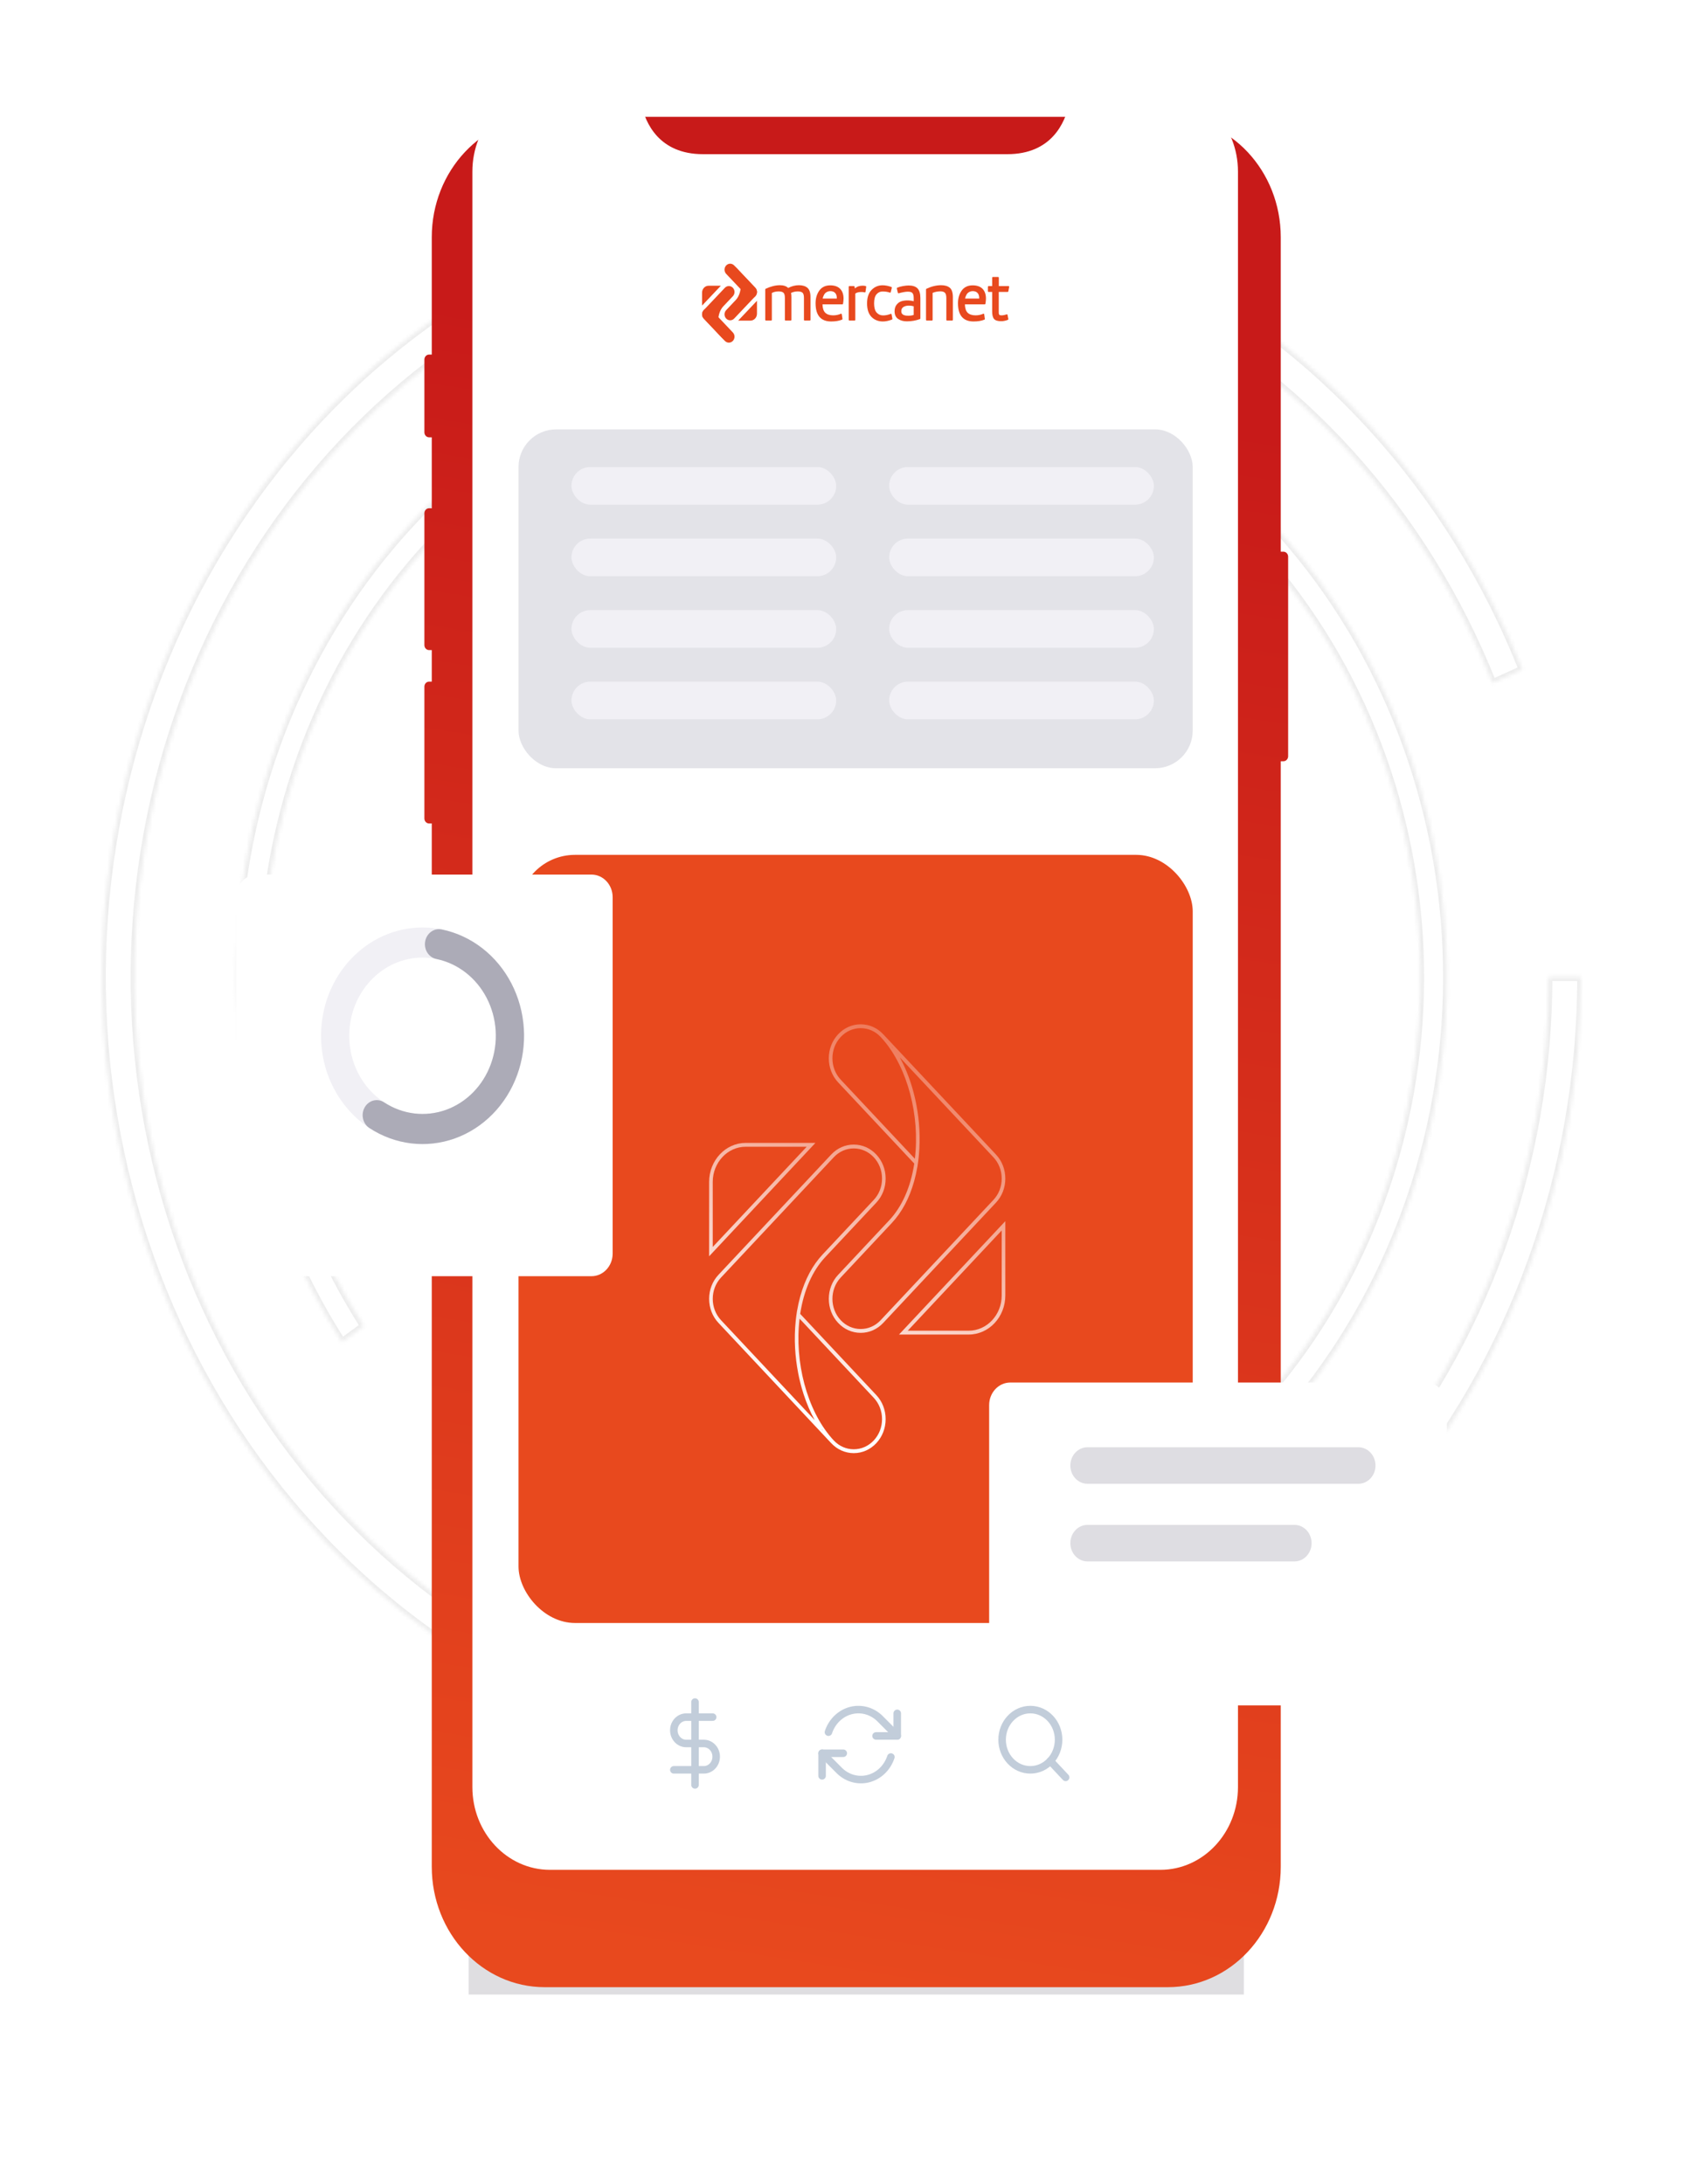 <svg width="447" height="580" viewBox="0 0 447 580" fill="none" xmlns="http://www.w3.org/2000/svg">
<mask id="path-1-inside-1" fill="white">
<path d="M419.909 259.534C419.909 311.468 401.824 361.552 369.162 400.068C336.501 438.585 291.591 462.788 243.146 467.983C194.701 473.178 146.174 458.994 106.978 428.183C67.783 397.372 40.713 352.13 31.022 301.235C21.33 250.339 29.707 197.418 54.527 152.738C79.347 108.058 118.841 74.804 165.348 59.427C211.854 44.05 262.057 47.647 306.218 69.519C350.379 91.392 385.349 129.981 404.345 177.8L396.423 181.38C378.259 135.656 344.821 98.757 302.595 77.843C260.368 56.928 212.364 53.489 167.895 68.192C123.426 82.896 85.662 114.693 61.929 157.416C38.196 200.139 30.186 250.742 39.453 299.408C48.72 348.074 74.604 391.334 112.082 420.795C149.561 450.256 195.962 463.819 242.286 458.852C288.609 453.884 331.551 430.741 362.782 393.912C394.012 357.083 411.305 309.193 411.305 259.534H419.909Z"/>
</mask>
<path d="M419.909 259.534C419.909 311.468 401.824 361.552 369.162 400.068C336.501 438.585 291.591 462.788 243.146 467.983C194.701 473.178 146.174 458.994 106.978 428.183C67.783 397.372 40.713 352.13 31.022 301.235C21.33 250.339 29.707 197.418 54.527 152.738C79.347 108.058 118.841 74.804 165.348 59.427C211.854 44.05 262.057 47.647 306.218 69.519C350.379 91.392 385.349 129.981 404.345 177.8L396.423 181.38C378.259 135.656 344.821 98.757 302.595 77.843C260.368 56.928 212.364 53.489 167.895 68.192C123.426 82.896 85.662 114.693 61.929 157.416C38.196 200.139 30.186 250.742 39.453 299.408C48.72 348.074 74.604 391.334 112.082 420.795C149.561 450.256 195.962 463.819 242.286 458.852C288.609 453.884 331.551 430.741 362.782 393.912C394.012 357.083 411.305 309.193 411.305 259.534H419.909Z" stroke="#EDEDED" stroke-width="2" mask="url(#path-1-inside-1)"/>
<mask id="path-2-inside-2" fill="white">
<path d="M90.832 356.42C68.315 321.34 58.816 278.589 64.178 236.461C69.541 194.332 89.382 155.83 119.853 128.424C150.324 101.017 189.252 86.66 229.086 88.137C268.92 89.614 306.82 106.821 335.433 136.418C364.046 166.016 381.332 205.894 383.939 248.318C386.546 290.742 374.286 332.686 349.54 366.013C324.793 399.341 289.323 421.676 250.01 428.686C210.698 435.696 170.346 426.881 136.782 403.951L140.581 397.625C172.674 419.55 211.259 427.979 248.849 421.276C286.439 414.574 320.356 393.217 344.018 361.349C367.681 329.481 379.403 289.375 376.911 248.809C374.419 208.244 357.889 170.112 330.53 141.811C303.17 113.51 266.931 97.058 228.842 95.645C190.753 94.233 153.53 107.961 124.393 134.167C95.257 160.373 76.285 197.189 71.158 237.471C66.03 277.754 75.113 318.632 96.644 352.176L90.832 356.42Z"/>
</mask>
<path d="M90.832 356.42C68.315 321.34 58.816 278.589 64.178 236.461C69.541 194.332 89.382 155.83 119.853 128.424C150.324 101.017 189.252 86.66 229.086 88.137C268.92 89.614 306.82 106.821 335.433 136.418C364.046 166.016 381.332 205.894 383.939 248.318C386.546 290.742 374.286 332.686 349.54 366.013C324.793 399.341 289.323 421.676 250.01 428.686C210.698 435.696 170.346 426.881 136.782 403.951L140.581 397.625C172.674 419.55 211.259 427.979 248.849 421.276C286.439 414.574 320.356 393.217 344.018 361.349C367.681 329.481 379.403 289.375 376.911 248.809C374.419 208.244 357.889 170.112 330.53 141.811C303.17 113.51 266.931 97.058 228.842 95.645C190.753 94.233 153.53 107.961 124.393 134.167C95.257 160.373 76.285 197.189 71.158 237.471C66.03 277.754 75.113 318.632 96.644 352.176L90.832 356.42Z" stroke="#EDEDED" stroke-width="2" mask="url(#path-2-inside-2)"/>
<g opacity="0.2" filter="url(#filter0_f)">
<path fill-rule="evenodd" clip-rule="evenodd" d="M124.481 447.103H330.361V529.715H124.481V447.103Z" fill="#5F5C6B"/>
</g>
<g filter="url(#filter1_d)">
<path fill-rule="evenodd" clip-rule="evenodd" d="M114.676 43.014C114.676 25.352 128.099 11.034 144.658 11.034H310.182C326.741 11.034 340.164 25.352 340.164 43.014V126.518H340.879C341.567 126.518 342.125 127.113 342.125 127.846V180.844C342.125 181.578 341.567 182.173 340.879 182.173H340.164V475.775C340.164 493.437 326.741 507.755 310.182 507.755H144.658C128.099 507.755 114.676 493.437 114.676 475.775V198.698H113.961C113.273 198.698 112.716 198.103 112.716 197.37V162.354C112.716 161.62 113.273 161.025 113.961 161.025H114.676V152.653H113.961C113.273 152.653 112.716 152.058 112.716 151.324V116.309C112.716 115.575 113.273 114.98 113.961 114.98H114.676V96.143H113.961C113.273 96.143 112.716 95.548 112.716 94.815V75.496C112.716 74.762 113.273 74.167 113.961 74.167H114.676V43.014Z" fill="url(#paint0_linear)"/>
</g>
<path fill-rule="evenodd" clip-rule="evenodd" d="M125.462 45.57C125.462 33.427 134.69 23.584 146.074 23.584H166.042C168.106 23.584 169.811 25.381 170.278 27.525C171.394 32.648 175.01 40.946 186.724 40.946C195.849 40.946 258.415 40.946 267.539 40.946C279.254 40.946 282.87 32.648 283.986 27.525C284.453 25.381 286.157 23.584 288.221 23.584H308.19C319.574 23.584 328.802 33.427 328.802 45.57V474.606C328.802 486.749 319.574 496.592 308.19 496.592H146.074C134.69 496.592 125.462 486.749 125.462 474.606V45.57Z" fill="white"/>
<rect x="137.718" y="227.034" width="179.065" height="204" rx="15" fill="url(#paint1_linear)"/>
<g filter="url(#filter2_d)">
<path d="M62.717 228.267C62.717 224.955 65.234 222.271 68.338 222.271H157.094C160.199 222.271 162.716 224.955 162.716 228.267V322.939C162.716 326.25 160.199 328.935 157.094 328.935H68.338C65.234 328.935 62.717 326.25 62.717 322.939V228.267Z" fill="white"/>
</g>
<g filter="url(#filter3_d)">
<path d="M262.716 363.166C262.716 359.854 265.233 357.17 268.337 357.17H378.662C381.766 357.17 384.283 359.854 384.283 363.166V436.923C384.283 440.235 381.766 442.92 378.662 442.92H268.337C265.233 442.92 262.716 440.235 262.716 436.923V363.166Z" fill="white"/>
</g>
<path opacity="0.4" d="M284.282 389.211C284.282 386.531 286.319 384.359 288.831 384.359H360.778C363.291 384.359 365.327 386.531 365.327 389.211V389.211C365.327 391.891 363.291 394.063 360.778 394.063H288.831C286.319 394.063 284.282 391.891 284.282 389.211V389.211Z" fill="#ACABB7"/>
<path opacity="0.4" d="M284.282 409.833C284.282 407.153 286.319 404.98 288.831 404.98H343.807C346.32 404.98 348.356 407.153 348.356 409.833V409.833C348.356 412.512 346.32 414.685 343.807 414.685H288.831C286.319 414.685 284.282 412.512 284.282 409.833V409.833Z" fill="#ACABB7"/>
<path fill-rule="evenodd" clip-rule="evenodd" d="M112.226 295.843C122.976 295.843 131.691 286.547 131.691 275.08C131.691 263.613 122.976 254.318 112.226 254.318C101.476 254.318 92.761 263.613 92.761 275.08C92.761 286.547 101.476 295.843 112.226 295.843ZM112.226 303.838C127.116 303.838 139.187 290.962 139.187 275.08C139.187 259.198 127.116 246.323 112.226 246.323C97.336 246.323 85.266 259.198 85.266 275.08C85.266 290.962 97.336 303.838 112.226 303.838Z" fill="#F1F0F5"/>
<path fill-rule="evenodd" clip-rule="evenodd" d="M112.924 250.01C112.533 252.179 113.865 254.274 115.897 254.69C118.699 255.264 121.348 256.488 123.657 258.275C125.966 260.062 127.879 262.368 129.259 265.031C130.64 267.693 131.455 270.647 131.647 273.683C131.839 276.719 131.403 279.763 130.37 282.599C129.337 285.436 127.732 287.995 125.669 290.097C123.605 292.198 121.134 293.79 118.43 294.76C115.726 295.73 112.856 296.054 110.021 295.709C107.187 295.364 104.458 294.359 102.028 292.765C100.265 291.608 97.957 292.195 96.873 294.076C95.788 295.956 96.338 298.418 98.101 299.575C101.467 301.783 105.246 303.175 109.172 303.653C113.098 304.13 117.074 303.681 120.819 302.338C124.565 300.994 127.987 298.789 130.845 295.879C133.703 292.968 135.926 289.423 137.357 285.495C138.788 281.566 139.391 277.35 139.126 273.145C138.86 268.94 137.731 264.849 135.818 261.161C133.906 257.473 131.257 254.278 128.059 251.803C124.86 249.328 121.191 247.634 117.311 246.839C115.278 246.422 113.314 247.842 112.924 250.01Z" fill="#ACABB7"/>
<path d="M214.44 76.428C213.907 75.977 213.148 75.748 212.183 75.748C211.228 75.748 210.273 75.992 209.34 76.475C208.85 75.993 208.11 75.748 207.136 75.748C205.968 75.748 204.696 76.065 203.356 76.691C203.29 76.721 203.248 76.79 203.248 76.865V84.94C203.248 85.046 203.329 85.131 203.43 85.131H204.82C204.92 85.131 205.001 85.046 205.001 84.94V77.802C205.515 77.528 206.128 77.388 206.823 77.388C207.394 77.388 207.817 77.506 208.08 77.737C208.334 77.96 208.462 78.431 208.462 79.137V84.939C208.462 85.045 208.543 85.13 208.643 85.13H210.016C210.117 85.13 210.198 85.045 210.198 84.939V78.874C210.198 78.436 210.166 78.079 210.1 77.791C210.671 77.524 211.271 77.388 211.887 77.388C212.458 77.388 212.881 77.506 213.144 77.737C213.398 77.96 213.526 78.431 213.526 79.137V84.939C213.526 85.045 213.607 85.13 213.707 85.13H215.081C215.181 85.13 215.262 85.045 215.262 84.939V78.874C215.261 77.713 214.984 76.889 214.44 76.428Z" fill="#E8491E"/>
<path d="M220.503 75.783C219.235 75.783 218.256 76.255 217.594 77.188C216.944 78.103 216.615 79.23 216.615 80.535C216.615 83.747 218.006 85.375 220.751 85.375C221.894 85.375 222.868 85.212 223.646 84.89C223.726 84.857 223.773 84.771 223.76 84.682L223.578 83.477C223.569 83.418 223.535 83.368 223.486 83.339C223.437 83.311 223.378 83.308 223.327 83.331C222.712 83.61 222.024 83.752 221.281 83.752C220.341 83.752 219.626 83.508 219.156 83.028C218.715 82.577 218.478 81.839 218.452 80.831H223.73C223.818 80.831 223.893 80.765 223.908 80.674C223.998 80.141 224.044 79.677 224.044 79.294C224.044 78.197 223.741 77.328 223.145 76.711C222.55 76.095 221.661 75.783 220.503 75.783ZM222.256 79.295H218.497C218.514 79.18 218.544 79.055 218.589 78.921C218.662 78.7 218.774 78.456 218.921 78.195C219.058 77.951 219.273 77.742 219.558 77.574C219.843 77.404 220.178 77.318 220.553 77.318C221.093 77.318 221.503 77.474 221.807 77.795C222.106 78.111 222.259 78.575 222.259 79.172C222.258 79.22 222.257 79.261 222.256 79.295Z" fill="#E8491E"/>
<path d="M229.92 75.962C229.655 75.901 229.385 75.87 229.12 75.87C228.285 75.87 227.59 76.118 227.047 76.608L226.982 76.139C226.97 76.044 226.893 75.975 226.803 75.975H225.596C225.495 75.975 225.414 76.061 225.414 76.166V84.94C225.414 85.046 225.495 85.131 225.596 85.131H226.985C227.085 85.131 227.166 85.046 227.166 84.94V77.969C227.511 77.689 228.063 77.546 228.806 77.546C229.1 77.546 229.387 77.579 229.659 77.646C229.709 77.659 229.761 77.647 229.802 77.617C229.844 77.587 229.872 77.54 229.879 77.487L230.061 76.176C230.074 76.077 230.013 75.983 229.92 75.962Z" fill="#E8491E"/>
<path d="M236.802 83.505C236.792 83.449 236.759 83.402 236.713 83.374C236.666 83.347 236.61 83.343 236.561 83.363C235.89 83.633 235.216 83.77 234.556 83.77C233.851 83.77 233.288 83.524 232.834 83.017C232.384 82.515 232.156 81.692 232.156 80.57C232.156 79.46 232.376 78.646 232.811 78.148C233.248 77.649 233.775 77.406 234.424 77.406C235.129 77.406 235.778 77.509 236.353 77.711C236.4 77.727 236.452 77.722 236.496 77.698C236.54 77.673 236.572 77.63 236.584 77.579L236.866 76.442C236.89 76.345 236.838 76.245 236.749 76.213C235.918 75.916 235.124 75.766 234.391 75.766C233.266 75.766 232.291 76.178 231.494 76.991C230.693 77.805 230.288 79.01 230.288 80.572C230.288 82.169 230.688 83.382 231.478 84.18C232.264 84.974 233.284 85.377 234.507 85.377C235.209 85.377 236.014 85.209 236.901 84.877C236.986 84.846 237.035 84.753 237.018 84.66L236.802 83.505Z" fill="#E8491E"/>
<path d="M243.709 76.618C243.218 76.087 242.414 75.818 241.321 75.818C240.926 75.818 240.421 75.871 239.818 75.978C239.211 76.085 238.701 76.23 238.303 76.41C238.222 76.447 238.178 76.541 238.199 76.632L238.464 77.751C238.475 77.8 238.506 77.843 238.547 77.869C238.588 77.895 238.638 77.902 238.685 77.889C239.725 77.604 240.544 77.459 241.122 77.459C241.745 77.459 242.163 77.591 242.363 77.851C242.572 78.124 242.678 78.574 242.678 79.19V80.006C242.132 79.86 241.576 79.786 241.023 79.786C240.423 79.786 239.879 79.862 239.407 80.012C238.916 80.169 238.489 80.474 238.137 80.921C237.78 81.374 237.598 81.962 237.598 82.669C237.598 83.609 237.928 84.302 238.578 84.728C239.2 85.135 239.967 85.342 240.858 85.342C242.086 85.342 243.253 85.138 244.327 84.737C244.399 84.71 244.448 84.638 244.448 84.556V79.121C244.447 77.99 244.198 77.148 243.709 76.618ZM242.678 83.644C242.216 83.786 241.72 83.857 241.205 83.857C239.383 83.857 239.383 82.949 239.383 82.65C239.383 82.146 239.56 81.785 239.926 81.546C240.315 81.292 240.806 81.164 241.386 81.164C241.837 81.164 242.271 81.224 242.678 81.343V83.644Z" fill="#E8491E"/>
<path d="M252.259 76.418C251.727 75.973 250.952 75.747 249.954 75.747C248.698 75.747 247.388 76.065 246.058 76.69C245.992 76.721 245.95 76.789 245.95 76.865V84.939C245.95 85.045 246.031 85.13 246.131 85.13H247.521C247.622 85.13 247.703 85.045 247.703 84.939V77.78C248.352 77.508 249.059 77.371 249.805 77.371C250.308 77.371 250.696 77.496 250.959 77.742C251.215 77.982 251.345 78.47 251.345 79.189V84.939C251.345 85.045 251.426 85.13 251.526 85.13H252.9C253 85.13 253.081 85.045 253.081 84.939V78.927C253.081 77.718 252.805 76.873 252.259 76.418ZM267.636 77.528C267.723 77.528 267.797 77.463 267.813 77.373L268.028 76.202C268.039 76.146 268.025 76.088 267.991 76.044C267.956 75.999 267.905 75.974 267.851 75.974H265.285V73.754C265.285 73.648 265.204 73.563 265.103 73.563H263.697C263.597 73.563 263.516 73.648 263.516 73.754V75.975H262.571C262.471 75.975 262.39 76.06 262.39 76.166V77.337C262.39 77.443 262.471 77.529 262.571 77.529H263.516V82.686C263.516 83.652 263.68 84.314 264.017 84.71C264.36 85.111 264.991 85.306 265.947 85.306C266.473 85.306 267.062 85.185 267.696 84.945C267.781 84.913 267.831 84.82 267.813 84.727L267.597 83.626C267.587 83.572 267.555 83.525 267.509 83.499C267.464 83.471 267.41 83.466 267.361 83.484C266.875 83.663 266.416 83.753 265.997 83.753C265.811 83.753 265.659 83.731 265.547 83.687C265.457 83.651 265.399 83.601 265.364 83.527C265.319 83.432 265.292 83.344 265.283 83.267C265.272 83.176 265.268 83.039 265.268 82.862V77.528H267.636ZM258.323 75.783C257.055 75.783 256.077 76.255 255.414 77.188C254.765 78.103 254.435 79.23 254.435 80.535C254.435 83.747 255.826 85.375 258.571 85.375C259.715 85.375 260.689 85.212 261.467 84.89C261.547 84.857 261.593 84.771 261.58 84.683L261.399 83.477C261.39 83.418 261.356 83.368 261.307 83.339C261.258 83.311 261.199 83.308 261.148 83.331C260.533 83.611 259.845 83.752 259.102 83.752C258.162 83.752 257.447 83.508 256.977 83.028C256.536 82.577 256.299 81.839 256.273 80.831H261.551C261.639 80.831 261.714 80.765 261.729 80.674C261.819 80.142 261.865 79.678 261.865 79.294C261.865 78.197 261.562 77.328 260.967 76.711C260.37 76.095 259.482 75.783 258.323 75.783ZM260.077 79.296H256.318C256.334 79.18 256.365 79.054 256.409 78.921C256.482 78.702 256.593 78.457 256.741 78.195C256.878 77.951 257.093 77.742 257.378 77.574C257.663 77.404 257.998 77.318 258.373 77.318C258.912 77.318 259.323 77.474 259.627 77.795C259.926 78.112 260.078 78.575 260.078 79.172C260.078 79.22 260.078 79.261 260.077 79.296Z" fill="#E8491E"/>
<path d="M191.459 75.885H188.202C187.245 75.885 186.468 76.704 186.468 77.716V81.154L191.459 75.885Z" fill="#E8491E"/>
<path d="M196.059 85.151H199.315C200.273 85.151 201.049 84.331 201.049 83.319V79.881L196.059 85.151Z" fill="#E8491E"/>
<path d="M199.551 79.134C199.167 79.134 198.783 78.979 198.491 78.67L192.872 72.736C192.286 72.118 192.286 71.115 192.872 70.497C193.458 69.879 194.407 69.879 194.992 70.497L200.611 76.431C201.196 77.05 201.196 78.052 200.611 78.67C200.318 78.979 199.934 79.134 199.551 79.134Z" fill="#E8491E"/>
<path d="M200.611 76.431L199.322 75.07C199.322 75.07 198.165 73.848 194.992 70.497C197.107 72.731 197.466 77.513 195.417 79.678L192.871 82.366C192.286 82.984 192.286 83.987 192.871 84.604C193.164 84.914 193.548 85.068 193.931 85.068C194.315 85.068 194.699 84.913 194.991 84.604L200.61 78.67C201.196 78.052 201.196 77.049 200.611 76.431Z" fill="#E8491E"/>
<path d="M187.968 81.902C188.351 81.902 188.735 82.056 189.027 82.365L194.646 88.299C195.232 88.917 195.232 89.92 194.646 90.538C194.061 91.156 193.112 91.156 192.527 90.538L186.908 84.604C186.322 83.986 186.322 82.983 186.908 82.365C187.2 82.056 187.584 81.902 187.968 81.902Z" fill="#E8491E"/>
<path d="M186.908 84.604L188.197 85.966C188.197 85.966 189.353 87.187 192.526 90.538C190.411 88.305 190.052 83.522 192.102 81.358L194.647 78.67C195.232 78.051 195.232 77.049 194.647 76.431C194.354 76.121 193.97 75.968 193.587 75.968C193.204 75.968 192.82 76.122 192.527 76.431L186.908 82.366C186.322 82.983 186.322 83.986 186.908 84.604Z" fill="#E8491E"/>
<path d="M184.593 452.034V474.034" stroke="#C2CDDA" stroke-width="2" stroke-linecap="round" stroke-linejoin="round"/>
<path d="M189.281 456.034H182.25C181.379 456.034 180.545 456.402 179.929 457.059C179.314 457.715 178.968 458.605 178.968 459.534C178.968 460.462 179.314 461.352 179.929 462.008C180.545 462.665 181.379 463.034 182.25 463.034H186.937C187.807 463.034 188.642 463.402 189.257 464.059C189.873 464.715 190.218 465.605 190.218 466.534C190.218 467.462 189.873 468.352 189.257 469.008C188.642 469.665 187.807 470.034 186.937 470.034H178.968" stroke="#C2CDDA" stroke-width="2" stroke-linecap="round" stroke-linejoin="round"/>
<path d="M218.344 471.627V465.627H223.969" stroke="#C2CDDA" stroke-width="2" stroke-linecap="round" stroke-linejoin="round"/>
<path d="M218.344 465.627L222.694 469.987C223.701 471.062 224.948 471.848 226.317 472.27C227.686 472.693 229.133 472.738 230.524 472.403C231.914 472.067 233.202 471.362 234.267 470.352C235.332 469.342 236.14 468.06 236.616 466.627" stroke="#C2CDDA" stroke-width="2" stroke-linecap="round" stroke-linejoin="round"/>
<path d="M238.304 455.031V461.031H232.679" stroke="#C2CDDA" stroke-width="2" stroke-linecap="round" stroke-linejoin="round"/>
<path d="M238.304 461.031L233.954 456.671C232.946 455.596 231.7 454.81 230.331 454.388C228.961 453.966 227.514 453.92 226.124 454.256C224.734 454.591 223.446 455.297 222.381 456.307C221.315 457.317 220.507 458.598 220.032 460.031" stroke="#C2CDDA" stroke-width="2" stroke-linecap="round" stroke-linejoin="round"/>
<path d="M273.657 470.034C277.799 470.034 281.157 466.452 281.157 462.034C281.157 457.615 277.799 454.034 273.657 454.034C269.515 454.034 266.157 457.615 266.157 462.034C266.157 466.452 269.515 470.034 273.657 470.034Z" stroke="#C2CDDA" stroke-width="2" stroke-linecap="round" stroke-linejoin="round"/>
<path d="M283.032 472.034L278.954 467.684" stroke="#C2CDDA" stroke-width="2" stroke-linecap="round" stroke-linejoin="round"/>
<rect x="137.718" y="114.034" width="179.065" height="90" rx="10" fill="#E3E3E8"/>
<rect x="151.78" y="124.034" width="70.313" height="10" rx="5" fill="#F1F0F5"/>
<rect x="236.156" y="124.034" width="70.313" height="10" rx="5" fill="#F1F0F5"/>
<rect x="151.78" y="143.034" width="70.313" height="10" rx="5" fill="#F1F0F5"/>
<rect x="236.156" y="143.034" width="70.313" height="10" rx="5" fill="#F1F0F5"/>
<rect x="151.78" y="162.034" width="70.313" height="10" rx="5" fill="#F1F0F5"/>
<rect x="236.156" y="162.034" width="70.313" height="10" rx="5" fill="#F1F0F5"/>
<rect x="151.78" y="181.034" width="70.313" height="10" rx="5" fill="#F1F0F5"/>
<rect x="236.156" y="181.034" width="70.313" height="10" rx="5" fill="#F1F0F5"/>
<path d="M188.343 333.643V313.899C188.343 308.181 192.705 303.529 198.066 303.529H216.576L188.343 333.643ZM198.066 304.552C193.234 304.552 189.303 308.745 189.303 313.899V331.172L214.259 304.552H198.066Z" fill="url(#paint2_linear)"/>
<path d="M226.757 385.924C224.495 385.924 222.368 384.983 220.769 383.277L190.824 351.337C189.224 349.631 188.343 347.362 188.343 344.949C188.343 342.536 189.224 340.267 190.824 338.561L220.769 306.62C222.368 304.914 224.494 303.975 226.757 303.975C229.02 303.975 231.146 304.914 232.745 306.62C234.345 308.327 235.225 310.595 235.225 313.007C235.225 315.42 234.345 317.689 232.745 319.395L219.182 333.863C215.77 337.502 213.472 342.711 212.528 348.938L232.745 370.503C234.345 372.209 235.225 374.477 235.225 376.89C235.225 379.302 234.345 381.572 232.745 383.277C231.145 384.984 229.019 385.924 226.757 385.924ZM212.367 350.213C210.983 361.729 214.333 374.357 220.795 381.828L220.827 381.865C220.913 381.965 220.999 382.062 221.085 382.159L221.148 382.228C221.247 382.338 221.346 382.447 221.447 382.554C222.865 384.067 224.751 384.9 226.756 384.9C228.761 384.9 230.647 384.067 232.065 382.554C233.484 381.041 234.264 379.03 234.264 376.89C234.264 374.751 233.483 372.739 232.065 371.227L212.367 350.213ZM218.269 379.674L218.555 379.979C218.474 379.864 218.395 379.748 218.315 379.631L218.269 379.674ZM191.502 350.613L216.378 377.147C215.232 375.062 214.25 372.777 213.448 370.319L213.444 370.307C213.269 369.773 213.1 369.22 212.944 368.671L212.925 368.599C212.852 368.344 212.782 368.089 212.714 367.832L212.663 367.64C212.603 367.408 212.545 367.176 212.488 366.943L212.785 366.844L212.485 366.927C212.423 366.672 212.361 366.406 212.299 366.134L212.277 366.039C212.22 365.785 212.165 365.532 212.113 365.277C212.101 365.218 212.089 365.161 212.078 365.102L212.062 365.018C212.033 364.872 212.004 364.725 211.976 364.578C211.564 362.43 211.295 360.25 211.175 358.096C211.038 355.64 211.093 353.19 211.336 350.814L211.354 350.64C211.365 350.539 211.376 350.437 211.387 350.337L211.391 350.303C211.398 350.234 211.407 350.167 211.415 350.1L211.439 349.906C211.46 349.728 211.484 349.55 211.508 349.373L211.696 348.061L211.707 348.072C211.928 346.769 212.208 345.503 212.544 344.299C213.806 339.765 215.811 336.009 218.503 333.138L232.066 318.671C233.485 317.157 234.265 315.146 234.265 313.007C234.265 310.868 233.484 308.856 232.066 307.344C230.648 305.832 228.763 304.999 226.757 304.999C224.751 304.999 222.864 305.832 221.448 307.344L191.502 339.286C188.574 342.408 188.574 347.489 191.502 350.613Z" fill="url(#paint3_linear)"/>
<path d="M228.596 353.981C226.333 353.981 224.205 353.042 222.608 351.336C221.011 349.633 220.131 347.364 220.131 344.949C220.131 342.533 221.011 340.264 222.609 338.561L236.172 324.094C239.583 320.455 241.882 315.246 242.825 309.019L222.608 287.456C221.01 285.753 220.13 283.483 220.13 281.068C220.13 278.652 221.01 276.384 222.608 274.681C224.206 272.974 226.334 272.034 228.596 272.034C230.857 272.034 232.985 272.974 234.585 274.68L264.529 306.62C266.128 308.327 267.009 310.595 267.009 313.007C267.009 315.42 266.128 317.688 264.529 319.395L234.585 351.336C232.986 353.042 230.859 353.981 228.596 353.981ZM243.639 309.926C243.418 311.215 243.14 312.467 242.809 313.658C241.546 318.192 239.541 321.946 236.85 324.818L223.286 339.286C220.359 342.408 220.359 347.489 223.286 350.613C224.704 352.125 226.589 352.958 228.596 352.958C230.602 352.958 232.488 352.125 233.905 350.613L263.85 318.672C265.269 317.158 266.049 315.148 266.049 313.009C266.049 310.868 265.268 308.858 263.85 307.345L238.976 280.814C240.378 283.361 241.529 286.201 242.41 289.293L242.425 289.346C242.498 289.606 242.572 289.872 242.642 290.139L242.69 290.316C242.816 290.801 242.94 291.312 243.057 291.835L243.075 291.911C243.133 292.168 243.187 292.428 243.241 292.687C243.254 292.747 243.266 292.807 243.277 292.868L243.289 292.923C243.32 293.079 243.351 293.236 243.381 293.392C243.791 295.535 244.06 297.711 244.179 299.862C244.306 302.147 244.268 304.432 244.065 306.653L244.064 306.667C244.049 306.823 244.034 306.979 244.018 307.136L243.999 307.329C243.988 307.422 243.979 307.513 243.969 307.606L243.931 307.93C243.904 308.157 243.874 308.383 243.843 308.608L243.813 308.827C243.809 308.855 243.806 308.884 243.801 308.913L243.651 309.942L243.639 309.926ZM228.596 273.057C226.589 273.057 224.704 273.89 223.286 275.403C221.871 276.913 221.091 278.925 221.091 281.067C221.091 283.21 221.871 285.221 223.286 286.73L242.986 307.743C244.368 296.231 241.021 283.605 234.562 276.133L234.518 276.082C234.438 275.989 234.356 275.897 234.274 275.805L234.201 275.723C234.104 275.617 234.009 275.512 233.913 275.41L233.906 275.402C232.487 273.891 230.602 273.057 228.596 273.057ZM236.797 277.977C236.878 278.092 236.957 278.209 237.037 278.326L237.083 278.283L236.797 277.977Z" fill="url(#paint4_linear)"/>
<path d="M257.287 354.428H238.776L267.009 324.314V344.058C267.009 349.776 262.648 354.428 257.287 354.428ZM241.093 353.405H257.287C262.119 353.405 266.049 349.212 266.049 344.058V326.785L241.093 353.405Z" fill="url(#paint5_linear)"/>
<defs>
<filter id="filter0_f" x="74.481" y="397.103" width="305.88" height="182.613" filterUnits="userSpaceOnUse" color-interpolation-filters="sRGB">
<feFlood flood-opacity="0" result="BackgroundImageFix"/>
<feBlend mode="normal" in="SourceGraphic" in2="BackgroundImageFix" result="shape"/>
<feGaussianBlur stdDeviation="25" result="effect1_foregroundBlur"/>
</filter>
<filter id="filter1_d" x="81.716" y="0.034" width="291.41" height="558.721" filterUnits="userSpaceOnUse" color-interpolation-filters="sRGB">
<feFlood flood-opacity="0" result="BackgroundImageFix"/>
<feColorMatrix in="SourceAlpha" type="matrix" values="0 0 0 0 0 0 0 0 0 0 0 0 0 0 0 0 0 0 127 0" result="hardAlpha"/>
<feOffset dy="20"/>
<feGaussianBlur stdDeviation="15.5"/>
<feColorMatrix type="matrix" values="0 0 0 0 0 0 0 0 0 0 0 0 0 0 0 0 0 0 0.03 0"/>
<feBlend mode="normal" in2="BackgroundImageFix" result="effect1_dropShadow"/>
<feBlend mode="normal" in="SourceGraphic" in2="effect1_dropShadow" result="shape"/>
</filter>
<filter id="filter2_d" x="42.717" y="212.271" width="139.999" height="146.664" filterUnits="userSpaceOnUse" color-interpolation-filters="sRGB">
<feFlood flood-opacity="0" result="BackgroundImageFix"/>
<feColorMatrix in="SourceAlpha" type="matrix" values="0 0 0 0 0 0 0 0 0 0 0 0 0 0 0 0 0 0 127 0" result="hardAlpha"/>
<feOffset dy="10"/>
<feGaussianBlur stdDeviation="10"/>
<feColorMatrix type="matrix" values="0 0 0 0 0.479 0 0 0 0 0.468 0 0 0 0 0.525 0 0 0 0.1 0"/>
<feBlend mode="normal" in2="BackgroundImageFix" result="effect1_dropShadow"/>
<feBlend mode="normal" in="SourceGraphic" in2="effect1_dropShadow" result="shape"/>
</filter>
<filter id="filter3_d" x="242.716" y="347.17" width="161.567" height="125.75" filterUnits="userSpaceOnUse" color-interpolation-filters="sRGB">
<feFlood flood-opacity="0" result="BackgroundImageFix"/>
<feColorMatrix in="SourceAlpha" type="matrix" values="0 0 0 0 0 0 0 0 0 0 0 0 0 0 0 0 0 0 127 0" result="hardAlpha"/>
<feOffset dy="10"/>
<feGaussianBlur stdDeviation="10"/>
<feColorMatrix type="matrix" values="0 0 0 0 0.479 0 0 0 0 0.468 0 0 0 0 0.525 0 0 0 0.1 0"/>
<feBlend mode="normal" in2="BackgroundImageFix" result="effect1_dropShadow"/>
<feBlend mode="normal" in="SourceGraphic" in2="effect1_dropShadow" result="shape"/>
</filter>
<linearGradient id="paint0_linear" x1="285.376" y1="85.534" x2="219.627" y2="506.538" gradientUnits="userSpaceOnUse">
<stop stop-color="#C81A19"/>
<stop offset="1" stop-color="#E8491E"/>
</linearGradient>
<linearGradient id="paint1_linear" x1="194.204" y1="381.659" x2="302.316" y2="229.728" gradientUnits="userSpaceOnUse">
<stop stop-color="#E8491E"/>
<stop offset="1" stop-color="#E8491E"/>
</linearGradient>
<linearGradient id="paint2_linear" x1="206.625" y1="372.034" x2="263.569" y2="245.67" gradientUnits="userSpaceOnUse">
<stop stop-color="white"/>
<stop offset="1" stop-color="white" stop-opacity="0"/>
</linearGradient>
<linearGradient id="paint3_linear" x1="206.625" y1="372.034" x2="263.569" y2="245.67" gradientUnits="userSpaceOnUse">
<stop stop-color="white"/>
<stop offset="1" stop-color="white" stop-opacity="0"/>
</linearGradient>
<linearGradient id="paint4_linear" x1="206.625" y1="372.034" x2="263.569" y2="245.67" gradientUnits="userSpaceOnUse">
<stop stop-color="white"/>
<stop offset="1" stop-color="white" stop-opacity="0"/>
</linearGradient>
<linearGradient id="paint5_linear" x1="206.625" y1="372.034" x2="263.569" y2="245.67" gradientUnits="userSpaceOnUse">
<stop stop-color="white"/>
<stop offset="1" stop-color="white" stop-opacity="0"/>
</linearGradient>
</defs>
</svg>
